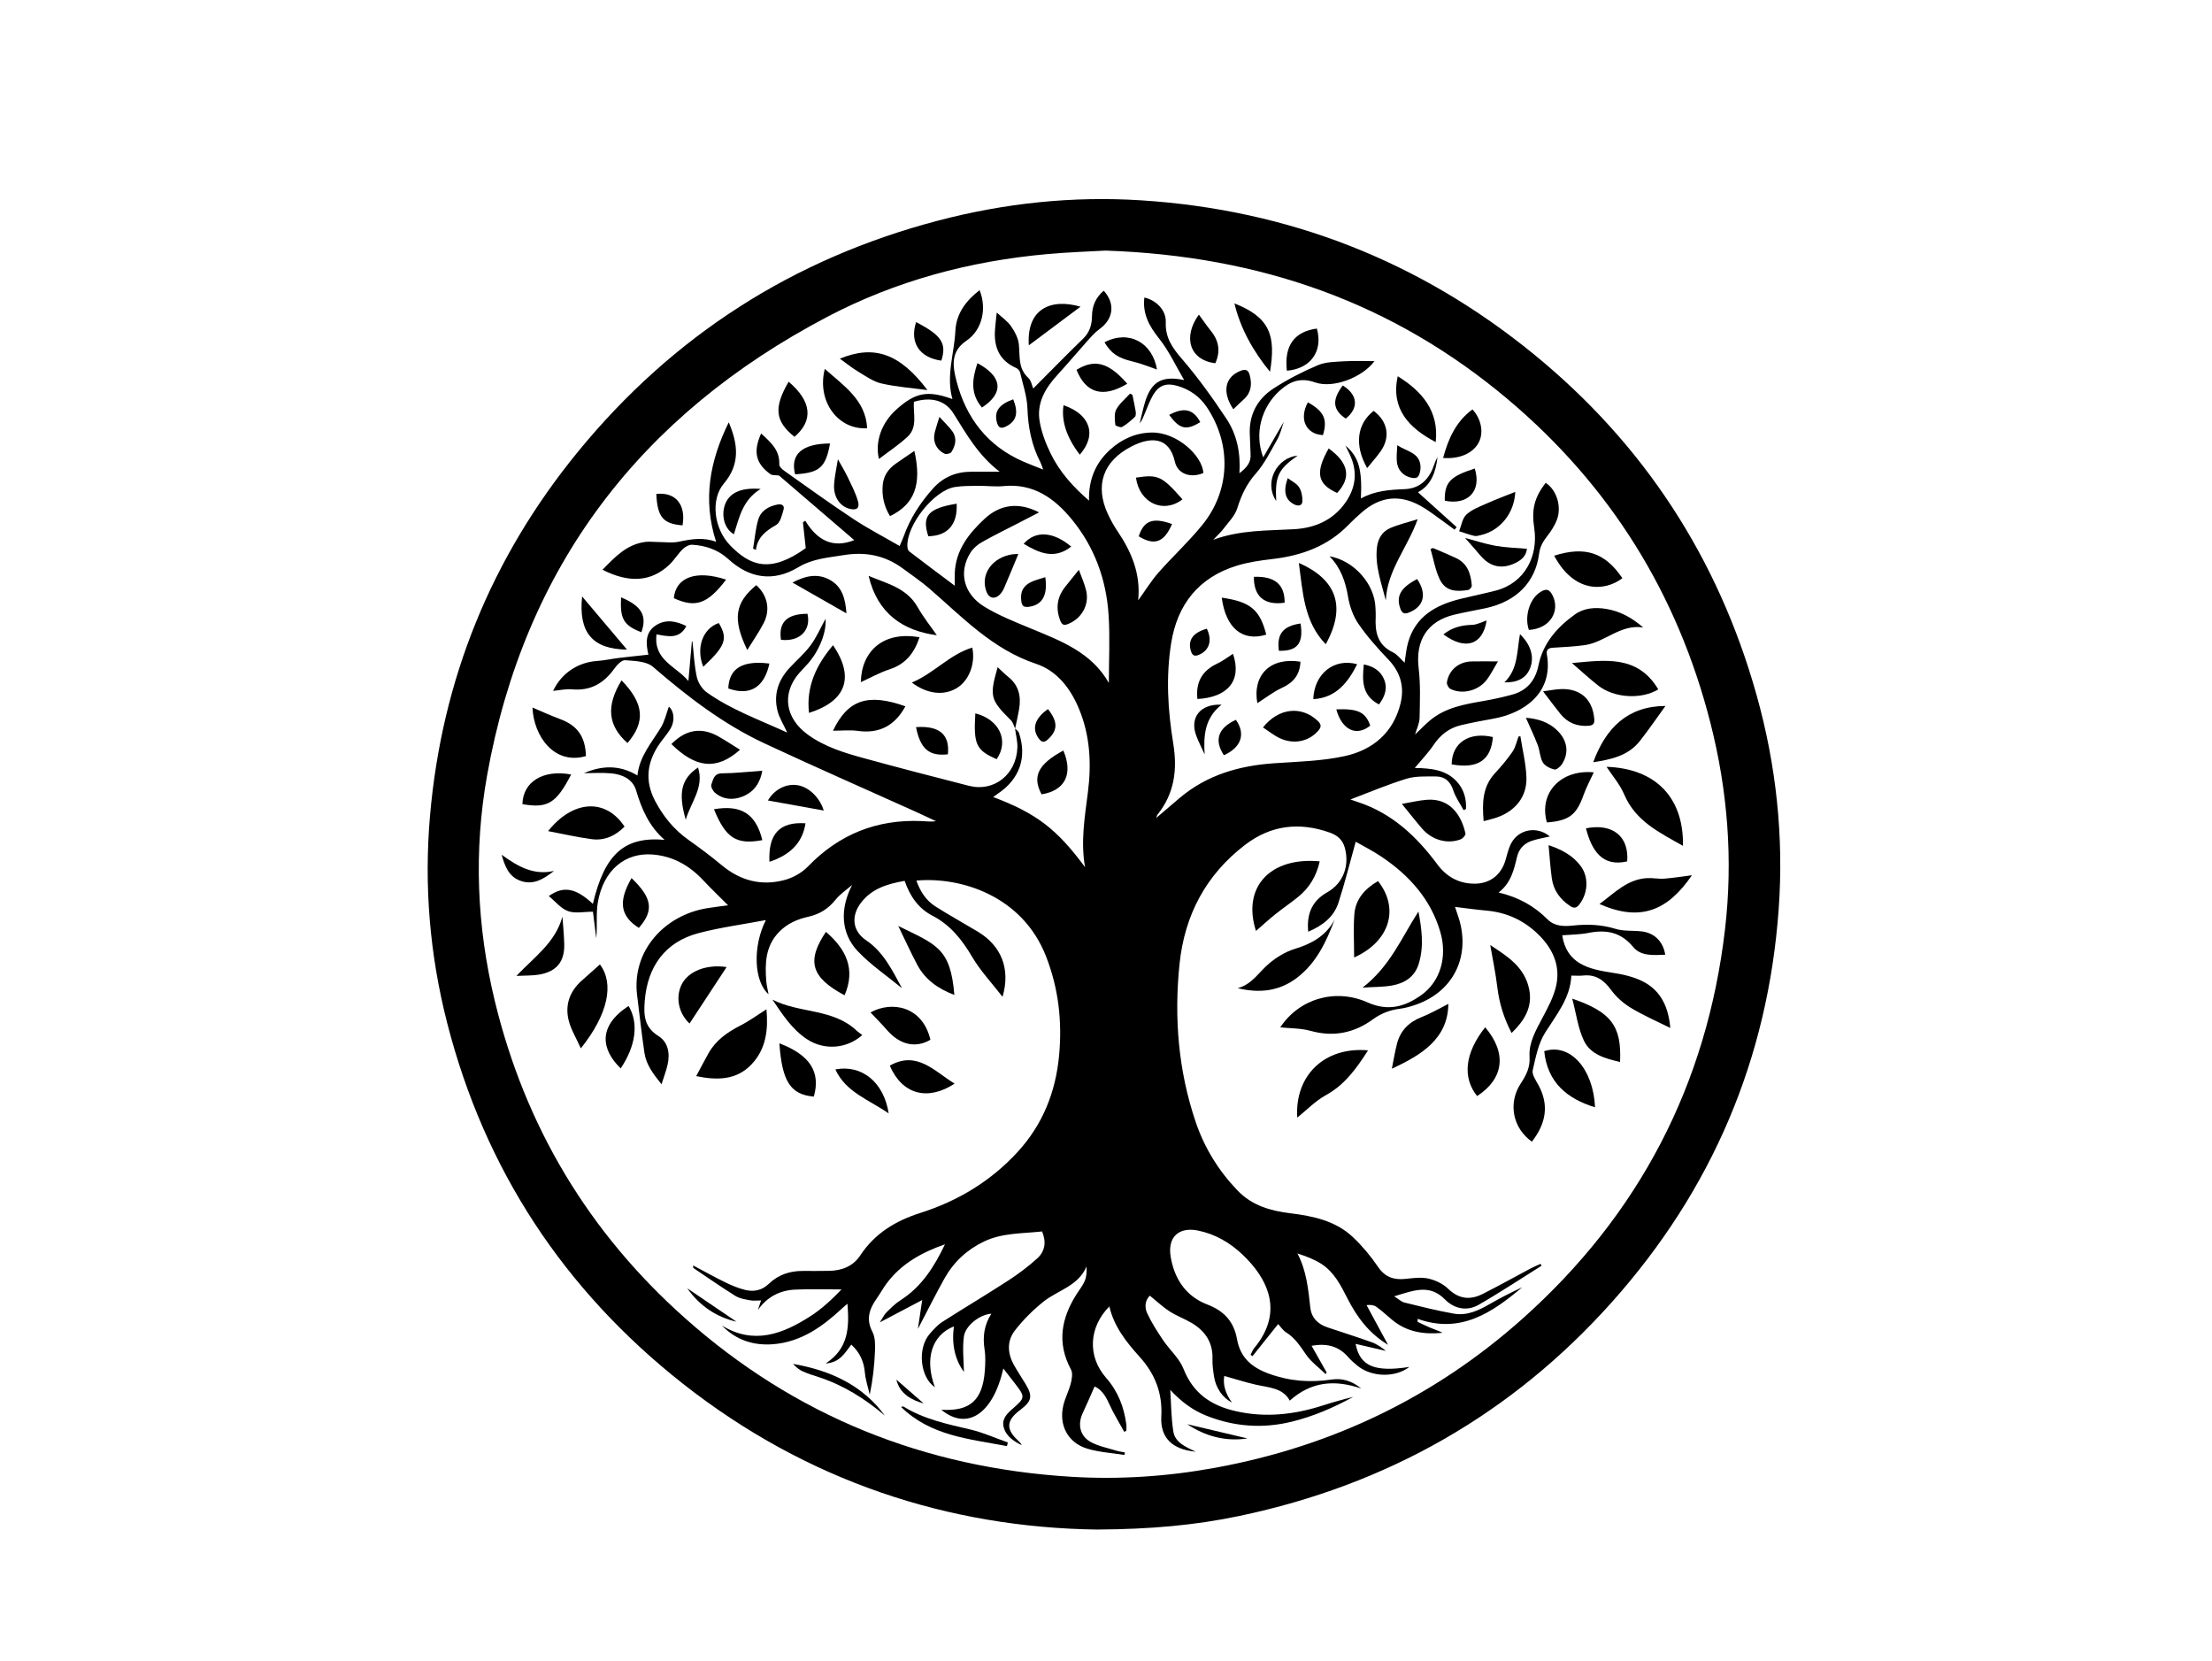 <?xml version="1.0" encoding="UTF-8"?><svg id="a" xmlns="http://www.w3.org/2000/svg" viewBox="0 0 800 600.7"><path d="M396.91,553.11c-53.88-.71-105.2-17.52-149.93-52.74-42.99-33.86-71.68-77.38-85.28-130.55-6.27-24.53-8.37-49.49-6.19-74.71,4.27-49.41,22.14-93.43,53.55-131.8,34.31-41.92,77.77-69.77,130.2-83.53,24.08-6.32,48.62-8.93,73.42-7.34,53.24,3.4,100.77,21.94,142.1,55.7,39.8,32.51,66.64,73.73,80.52,123.23,7.1,25.33,9.87,51.22,7.98,77.46-3.9,54.09-24.16,101.46-60.17,141.86-36.27,40.69-81.5,66.28-134.82,77.49-15.97,3.36-32.17,4.81-51.38,4.92Zm3.03-462.5c-5.24,.31-13.28,.56-21.27,1.28-27.94,2.51-54.7,9.66-79.52,22.7-67.52,35.48-109.5,90.21-122.99,165.83-4.87,27.31-3.73,54.56,2.78,81.5,10.97,45.36,33.9,83.67,68.77,114.71,39.83,35.45,86.64,54.16,139.68,57.39,17.57,1.07,35.07-.12,52.45-3.32,41.98-7.72,79.13-25.58,110.88-53.92,42.09-37.56,66.63-84.61,73.16-140.78,2.91-25.09,.98-49.95-5.24-74.41-11.91-46.91-36.38-86.13-73.4-117.27-41.12-34.59-88.95-51.77-145.29-53.7Z"/><path d="M367.13,263.48c.47,.5,1.18,.91,1.38,1.5,3,8.87,.25,16.77-7.6,22-.55,.37-1.07,.78-1.7,1.24,15.54,5.86,23.05,11.58,33.21,25.36-1.63-9.26-.1-18.14,1.03-27.05,1.33-10.39,.82-20.6-3.3-30.4-3.09-7.34-7.94-13.59-15.46-16.09-15.72-5.24-26.61-16.85-38.56-27.2-2.99-2.59-6.3-4.81-9.48-7.18-6.48-4.81-13.56-6.24-21.62-4.91-5.63,.93-11.11,1.25-16.31,4.37-8.93,5.37-17.59,4.13-25.35-2.97-3.65-3.34-8.15-4.88-13-5.16-1.13-.07-2.58,.74-3.45,1.59-1.76,1.72-3.06,3.94-4.84,5.63-6.53,6.17-14.5,6.75-24.17,1.82,4.48-4.61,8.8-9.25,15.6-10.08,1.36-.16,2.76,.04,4.14,.04,2.67,0,5.43,.43,7.98-.12,4.42-.95,8.73-1.66,13.36,.05-4.94-15.25-2.26-29.33,4.57-43.2,3.37,7.86,4.19,15.12-1.76,22.13-4.88,5.74-3.67,16.29,2.33,22.43,7.24,7.4,14.45,10.12,27.28,.94-.36-3.29-.69-6.3-1.02-9.32l.83-.61c4.23,6.94,9.84,10.18,17.73,7.02-9.16-7.86-18.42-15.81-27.19-23.34-1.37-.2-2.49-.04-3.14-.51-5.35-3.89-6.29-8.12-3.35-14.71,3.36,3.09,6.81,5.98,6.57,11.22-.04,.77,1.12,1.8,1.95,2.39,8.26,5.84,16.46,11.77,24.89,17.34,5.27,3.48,10.92,6.4,16.69,9.75,.6-1.42,1.08-2.44,1.46-3.49,2.33-6.55,6.04-12.24,10.66-17.37,3.66-4.07,8.29-6,13.74-6,3.14,0,6.28,0,10.33,0-7.81-5.98-12.07-13.66-16.73-21.1-3-4.8-8.17-6.07-14.32-4.18-.29,4.27,1.46,9.16-2.3,12.64-3.18,2.94-6.84,5.35-10.33,8.02-1.49-6.21,.93-13.04,6.23-17.82,6.91-6.23,11.34-7.11,20.35-3.84-2.37-8.43,.66-16.44,1.06-24.6,.32-6.47,3.93-11.02,8.76-14.79,2.68,6.63,1,14.42-4.83,18.34-5.84,3.93-4.82,9.47-3.56,14.39,3.44,13.43,11.25,23.67,24.32,29.31,2.14,.93,4.33,1.75,7.06,2.84-.47-1.26-.66-1.98-.99-2.62-3.14-6.11-4.46-12.56-4.69-19.45-.15-4.36-1.64-8.69-2.65-13.01-.15-.64-.82-1.39-1.44-1.66-6.05-2.66-8.09-7.51-7.65-13.75,.14-2.05,.41-4.09,.64-6.29,1.84,1.71,3.87,3.08,5.17,4.95,1.35,1.94,2.6,4.3,2.83,6.59,.43,4.27-.34,8.66,3.4,12.07,1.06,.97,1.33,2.8,1.79,3.86,5.94-5.95,11.89-12.06,18.02-18,2.42-2.35,3.21-5.07,3.24-8.28,.03-3.63,1.42-6.7,4.24-9.09,4.24,4.67,3.52,10.23-1.5,13.85-1.71,1.24-3.14,2.9-4.57,4.49-3.57,3.98-6.99,8.1-10.61,12.04-4.41,4.79-7.63,10.16-6.5,16.84,.68,4.03,2.21,8.03,4.01,11.72,3.21,6.55,8.02,11.95,13.85,16.97-.2-7.5,2.3-13.61,7.66-18.45,4.27-3.86,9.27-6.09,15.07-6.17,8.95-.13,18.17,8.2,18.64,14.63-4.5,1.93-9.28,.47-10.32-4.09-2.12-9.35-9.05-8.91-15.67-5.52-10.36,5.31-13.4,14.17-8.47,24.65,.97,2.06,2.09,4.07,3.36,5.95,5.05,7.47,8.48,15.41,7.51,25.07,2.62-3.63,4.72-7.07,7.35-10.06,5.18-5.88,11-11.22,15.91-17.3,10.09-12.48,10.51-29.02,1.65-42.38-2.64-3.98-6.26-6.55-10.82-7.85-3.88-1.11-6.55-.24-8.64,3.24-1.26,2.1-2.08,4.48-3.05,6.75-.52,1.22-.95,2.49-1.86,3.6,.64-2.56,1.17-5.16,1.93-7.68,2.27-7.45,6.17-9.66,14.16-7.98-3.03-5.14-5.49-10.55-9.09-15.05-3.62-4.51-6-9-5.31-14.8,4.29,.96,7.91,4.54,7.75,8.94-.21,5.55,2.34,9.2,5.8,13.21,5.87,6.8,11.15,14.18,16.13,21.68,3.79,5.71,5.18,12.37,4.7,19.7,2.52-1.92,4.26-3.8,4.04-6.92-.15-2.18-.12-4.37-.26-6.55-.49-7.43,2.55-13.29,8.61-17.21,5.05-3.26,10.47-6.05,16.01-8.39,2.89-1.22,6.37-1.21,9.6-1.41,3.55-.22,7.13-.05,10.85-.05-4.4,5.91-14.95,9.99-21.49,7.69-5.29-1.86-9.02-.43-12.88,3.07-6.44,5.85-9.2,15.32-5.87,24.04,2.73-4.71,5.1-8.8,7.45-12.86-.72,2.01-1.22,4.33-2.33,6.31-2.41,4.3-4.66,8.85-7.88,12.5-3.32,3.76-5.18,7.84-6.64,12.5-.84,2.69-3.14,4.95-4.91,7.3-.99,1.32-2.24,2.43-3.76,4.05,9.76-3.59,19.51-3.27,29.18-3.82,7.63-.43,14.29-3.29,18.79-9.88,3.7-5.42,4.23-11.18,1.39-17.17-.45-.96-.92-1.91-1.54-3.2,4.8,4.1,6.08,8.6,5.58,19.14,5.03-2.8,10.38-3.16,15.85-3.38,5.27-.21,8.73-3.35,10.45-8.35,.38-1.11,.82-2.21,1.4-3.22-.6,5.37-2.29,10.16-7.07,12.69,4.7,4.23,9.34,8.42,13.99,12.61l-.74,.93c-1.04-.76-2.06-1.55-3.12-2.29-3.08-2.16-6.02-4.58-9.3-6.38-7.6-4.19-14.59-3.29-21.13,2.4-1.65,1.43-3.27,2.91-4.78,4.48-7.57,7.81-17.06,11.19-27.61,12.41-4.31,.5-8.69,1.13-12.82,2.4-13.81,4.25-21.52,14.03-23.75,28.05-1.92,12.06-1.22,24.19,.75,36.17,1.56,9.5,.47,18.15-5.71,25.82-.16,.2-.19,.49-.44,1.18,3.09-2.63,5.82-4.98,8.57-7.3,9.83-8.27,21.42-11.6,34-12.47,8.59-.6,17.33-.77,25.68-2.61,10.03-2.21,17.49-8.41,20.1-18.96,1.47-5.97,.06-11.26-4.32-15.87-3.88-4.08-7.68-8.32-10.87-12.94-1.94-2.82-3.21-6.4-3.78-9.81-.92-5.55-2.66-10.52-6.7-14.67,8.88,1.59,16.33,10.01,16.62,18.63,.04,1.09,.13,2.19,.08,3.28-.28,5.39,.58,10.11,6.16,12.79,1.69,.81,2.93,2.55,4.3,3.8,.35-2.19,.54-4.65,1.16-6.99,2.67-9.91,10.29-14,19.43-16.19,4.13-.99,8.3-1.86,12.42-2.92,10.52-2.73,15.38-12.59,13.87-22.52-1.02-6.74-.06-10.91,4.12-16.44,3.89,2.46,5.9,8.51,4.09,13.33-.82,2.18-2.17,4.23-3.61,6.07-1.49,1.91-2.52,3.76-2.85,6.29-1.37,10.4-8.33,17.3-19.43,19.67-3.77,.8-7.59,1.44-11.33,2.35-9.7,2.35-13.99,9.35-12.8,19.29,.71,5.94,.46,12.02,.34,18.04-.04,1.98-1.05,3.94-1.63,5.97,1.76-1.67,3.38-3.34,5.13-4.86,5.76-4.98,12.94-6.09,20.08-7.34,3.31-.58,6.6-1.32,9.84-2.19,5.42-1.46,8.46-5.13,9.58-10.6,1.65-8.04,6.71-13.75,13.11-18.37,3.39-2.45,7.45-2.7,11.44-2.04,4.99,.82,9.31,3.21,13.32,6.71-8.18-1.31-13.79,5.35-21.16,6.38-3.82,.54-7.7,.69-11.55,.94-1.62,.1-2.41,.77-2.12,2.43,2.41,13.92-8.21,21.26-19.49,23.25-3.9,.69-7.79,1.43-11.64,2.34-4.23,1-7.39,3.49-9.85,7.14-1.96,2.9-4.44,5.46-6.81,8.31,5.88,.13,11.86,.54,15.92,5.77,2.05,2.65,2.79,5.77,2.61,9.07l-.86,.42c-1.27-2.36-2.9-4.6-3.71-7.1-1.08-3.32-3.09-5.11-6.42-5.09-3.53,.02-7.25-.18-10.55,.84-6.96,2.14-13.69,5.01-20.26,7.49,.63,.22,1.78,.62,2.94,1.01,12.21,4.06,21.03,12.4,28.51,22.46,3.34,4.5,7.79,6.97,13.44,6.98,5.56,.01,9.61-3.14,11.19-8.47,.61-2.08,1.08-4.27,2.09-6.16,2.81-5.23,9.5-6.23,13.96-2.44-2.15,.51-4.48,.86-6.67,1.62-2.67,.93-4.51,2.91-5.18,5.71-1.14,4.73-2.18,9.48-6.67,12.93,7.25,1.72,12.91,4.92,17.72,9.74,2.43,2.44,5.78,2.57,8.96,2.23,5.29-.57,10.4-.43,15.58,1.17,2.96,.92,6.29,.56,9.44,.92,4.6,.52,7.78,3.62,8.56,8.44-4.19,.14-8.77,.63-11.59-2.79-4.48-5.42-9.76-6.36-16.16-5.1-3.17,.62-6.46,.61-9.52,.86,1.62,10.38,9.57,12.25,18.17,13.55,3.67,.55,7.47,1.4,10.77,3.02,7.01,3.43,9.55,9.83,10.15,16.94-4.77-2.38-9.67-4.5-14.2-7.23-2.73-1.64-5.32-3.92-7.19-6.48-2.64-3.62-5.59-5.75-10.18-5.24-1.26,.14-2.55,.02-4.21,.02-.37,8.09-5.33,14.06-9.46,20.6-2.49,3.94-3.45,8.97-4.51,13.64-.34,1.49,1.05,3.51,1.95,5.13,4.17,7.46,2.77,14.24-2.25,20.68-6.91-4.88-8.72-13.85-4.05-21.01,1.97-3.02,3.46-5.76,3.2-9.73-.32-5.01,2.27-9.49,4.61-13.92,2.02-3.82,4.18-7.77,5.06-11.92,1.54-7.26-1.42-13.46-6.64-18.5-5.16-4.98-11.36-7.83-18.57-8.47-3.8-.34-7.58-.89-11.42-1.34,.62,1.99,1.57,4.33,2.09,6.77,2.72,12.87-3.59,24.07-16.02,28.51-1.95,.69-3.98,1.29-6.01,1.55-3.62,.45-6.77,1.66-9.77,3.84-6.79,4.94-14.23,6.45-22.53,4.15-3.55-.98-7.39-.89-10.95-1.26,6.72-10.21,19.73-14.32,31.64-9,7.37,3.29,13.5,1.53,19.41-2.71,6.8-4.87,9.44-13.76,6.85-22.71-3.45-11.93-11.27-20.55-21.33-27.32-3.09-2.08-6.45-3.76-9.29-5.39-2.11,7.56-3.92,14.93-6.26,22.11-1.69,5.17-5.8,8.25-10.92,10.43-.61-6.43,1.35-11.13,6.88-14.25,5.82-3.28,8.14-9.64,6.35-16.14-.8-2.92-2.79-4.52-5.41-5.45-10.97-3.89-21.27-2.75-30.64,4.42-14.19,10.86-21.88,25.44-23.71,43.03-2.02,19.45-.46,38.64,5.86,57.26,3.16,9.31,8.21,17.5,15.07,24.66,5.33,5.57,11.98,7.39,19.2,8.29,8.26,1.02,16.37,2.73,22.63,8.68,3.35,3.18,6.4,6.82,8.99,10.65,2.54,3.75,5.7,4.83,9.9,4.4,2.75-.28,5.65-.71,8.28-.13,2.57,.57,5.33,1.87,7.2,3.68,3.89,3.77,7.97,4.17,12.48,1.9,5.83-2.94,11.54-6.14,17.31-9.2,1.18-.63,2.43-1.13,3.65-1.69,.12,.22,.24,.45,.36,.67-7.59,4.75-15.05,9.71-22.81,14.16-4.22,2.42-8.83,1.38-12.1-1.94-5.72-5.81-11.55-3.16-18.39-1.16,1.63,1.02,2.57,1.98,3.67,2.25,5.94,1.46,11.89,2.96,17.91,4.02,4.71,.83,8.92-1.12,12.95-3.46,3.81-2.21,7.75-4.21,11.76-6.07-10.89,9.16-22.26,16.97-37.81,11.41l-.02,1.08c1.49,.7,2.95,1.45,4.46,2.08,1.52,.63,3.1,1.14,4.59,1.89-6.74,.68-13.04-.26-18.42-4.82-1.81-1.54-3.58-3.15-5.5-4.55-.87-.63-2.05-.83-3.59-.64,2.59,4.79,5.18,9.57,7.78,14.36-6.84-4.12-11.28-10.04-14.71-16.82-2.38-4.7-4.8-9.48-9.39-12.44-2.59-1.67-5.55-2.77-8.68-3.78,3.33,6.27,3.9,12.93,4.66,19.55,.43,3.8,2.77,6.01,6.24,7.18,5.34,1.8,10.72,3.48,16.02,5.39,1.86,.67,3.53,1.87,5.1,3.12l-10.98-2.55c1.56,8.11,6.94,10.29,19.46,8.34-5.08,3.91-13.56,3.76-18.73-.38-1.24-.99-2.43-2.07-3.48-3.25-3.32-3.79-7.45-5.02-13.17-4.02,1.91,3.39,3.69,6.54,5.47,9.69l-.4,.53c-2.39-2.32-5.21-4.34-7.06-7.02-2.1-3.04-3.99-6.05-7.22-8.05-1.2-.75-2.03-2.1-2.88-3.01-3.12,3.91-6.19,7.76-9.26,11.6l-.72-.45c.44-.83,.74-1.76,1.33-2.46,11.07-13.31,4.61-25.43-4.27-33.84-4.53-4.29-9.83-7.37-16.03-8.65-6.99-1.44-11.09,2.38-9.93,9.41,1.34,8.08,5.51,14.36,13.27,17.33,6.09,2.33,9.59,6.16,10.74,12.56,1.17,6.51,5.12,10.13,11.57,12.47,7.55,2.74,14.88,3.24,22.62,2.1,3.74-.55,7.25,.39,10.72,3.24-9.7-3.3-18.15-2.49-25.84,4.39-2.47-4.64-7.56-4.71-12.26-5.77-3.78-.86-7.49-2.06-11.43-3.16-.52,3.06,.38,6.38,2.77,9.6-3.42-1.72-5.85-5.28-6.49-9.49-.31-2.05-.6-4.15-.54-6.22,.2-6.04-2.68-10.22-7.67-13.13-2.56-1.49-5.41-2.53-7.89-4.14-2.46-1.59-4.61-3.65-7.09-5.65-1.78,1.69-1.94,4.21-.99,6.29,1.58,3.44,3.68,6.68,5.8,9.84,2.36,3.51,5.85,6.5,7.35,10.31,3.5,8.92,10.03,13.31,18.92,15.33,10.79,2.45,21.26,1.23,31.63-2.11,3.57-1.15,7.17-2.16,10.83-3.05-7.1,3.89-14.48,7.09-22.38,9-10.44,2.53-20.66,1.76-30.62-2.17-4.98-1.96-9.18-5.08-13.16-9.36,.33,5.03,.32,10.12,1.12,15.07,.62,3.85,4.23,5.48,8.11,7.27-8.57-.78-12.89-5.1-12.47-12.71,.47-8.48-2.27-15.45-7.9-21.67-4.77-5.27-9.2-10.87-10.89-18.14-7.39,7.44-8.04,17.97-1.18,25.8,4.33,4.94,6.48,10.55,7.32,16.86,.1,.76,.01,1.54,.01,2.32l-.77,.36c-1.89-3.48-4-6.86-5.61-10.47-1.24-2.76-2.81-4.93-5.1-5.94-1.46,3.27-2.79,6.45-4.27,9.56-1.95,4.1-1.09,8.37,2.93,10.56,2.79,1.52,6.09,2.13,9.17,3.09,1.01,.31,2.08,.44,3.13,.65l-.15,.91c-4.5-.72-9.15-.97-13.48-2.28-7.06-2.15-10.37-8.56-8.62-15.74,.65-2.67,1.99-5.17,2.67-7.84,.41-1.6,.78-3.72,.08-5.02-5.24-9.71-3.47-18.72,2.17-27.5,.96-1.5,2.13-2.93,2.8-4.55,.64-1.54,.76-3.29,.65-5.22-3.02,7.12-10.38,8.56-15.56,12.7-3.82,3.06-7.38,6.61-10.37,10.47-2.88,3.72-2.68,8.2-.37,12.36,1.3,2.34,2.79,4.57,4.18,6.85,2.69,4.41,2.38,6.2-1.64,9.33-.23,.18-.48,.35-.71,.54-4.5,3.54-4.63,6.63-.46,10.53,.58,.54,1.15,1.08,1.52,1.84-2.96-1.44-5.75-3.24-6.59-6.65-.7-2.85,1.27-4.8,3.28-6.54,4.57-3.98,4.59-4.26,.85-9.1-1.37-1.77-2.75-3.54-4.22-5.44-3.72,16.46-13.1,22.61-22.44,14.92,10.4,.62,14.95-3.42,15.75-14.16,.19-2.55,.29-5.19-.1-7.7-.73-4.62-.13-8.87,2.46-12.86-3.98,.17-9.42,4.19-9.95,8.3-.56,4.38-.02,8.9,.03,12.72-3.26-4.4-4.53-10.13-3.61-16.45-8.04,3.16-10.7,11.79-6.89,21.98-5.25-3.41-6.6-14.09-1.69-19.5,1.33-1.46,2.68-3.02,4.32-4.07,7.91-5.06,15.99-9.86,23.86-14.97,3.71-2.41,7.3-5.1,10.57-8.07,2.78-2.54,3.29-5.96,1.7-9.7-7.11,.79-14.33,.46-20.97,3.62-6.19,2.95-11.02,7.45-14.34,13.4-3.26,5.83-6.24,11.82-9.6,18.23,.56-3.76,1.06-7.12,1.55-10.45-4.72,2.49-9.63,5.08-15.33,8.08,1.04-1.6,1.55-2.75,2.38-3.58,1.61-1.6,3.26-3.26,5.16-4.47,7.57-4.83,12.12-12,16.03-20.18-8.53,2.98-15.93,7.1-21.23,14.33-1.23,1.68-2.23,3.52-3.43,5.22-2.64,3.76-4.01,7.47-1.58,12.08,1.03,1.96,1.02,4.65,.93,6.99-.21,5.2-.78,10.38-1.9,15.77-.61-2.68-1.51-5.33-1.76-8.04-.36-3.96-1.8-7.23-4.91-10.09-2.27,2.91-4.03,6.49-9.27,6.83,8.38-5.45,8.54-13.17,7.89-21.59-.72,.61-1.27,1.04-1.77,1.51-7.15,6.67-14.89,12.28-25.05,13.11-7.15,.58-13.47-1.47-18.59-6.75,11.55,7.07,22,3.06,32.01-3.37,4.11-2.64,7.73-6.03,11.24-9.68-5.61,0-11.22-.21-16.82,.06-5.53,.27-10.11,2.66-13.42,7.38l1.15-3.47c-1.45,0-2.74,.19-3.94-.04-1.81-.35-3.8-.63-5.31-1.57-5.12-3.18-10.07-6.65-15.07-10.01-.2-.13-.33-.36-.22-1.01,3.9,2.06,7.74,4.21,11.7,6.14,2.29,1.11,4.7,2.11,7.17,2.71,3.13,.75,6.06,.11,8.52-2.26,3.38-3.26,7.54-4.63,12.2-4.62,3.18,0,6.36,.03,9.53-.03,4.62-.09,8.67-1.62,11.28-5.57,5.3-8.01,12.77-12.53,21.84-15.41,13.52-4.3,25.44-11.49,35.13-22.07,9.05-9.88,13.73-21.64,14.96-34.88,1.15-12.34-.22-24.34-4.78-35.93-8.51-21.66-30.6-28.72-46.84-27.27,1.39,3.92,3.48,7.19,6.89,9.35,5.02,3.18,10.23,6.06,15.33,9.12,8.54,5.13,11.89,13.52,8.94,23.56-3.87-4.99-7.97-9.34-10.94-14.37-3.68-6.23-7.87-11.58-14.41-14.96-5.08-2.62-8.15-7.09-10.05-12.6-6.14,1.08-11.75,2.72-15.69,7.78-3.76,4.82-3.28,10.3,1.75,13.7,6.3,4.25,9.43,10.82,12.98,17.34-5.37-4.42-11.23-8.36-15.98-13.36-6.27-6.6-6.45-15.53-2.05-23.99-2.02,1.76-4.35,3.29-6,5.35-2.62,3.27-5.77,5.25-9.84,6.15-4.01,.89-7.69,2.5-10.64,5.56-4.92,5.11-5.09,11.37-4.57,17.82,.13,1.56,.54,3.1,.82,4.64-5.28-4.56-5.84-17.24-.97-26.81-8.29,1.57-16.44,2.64-24.32,4.71-12.08,3.17-18.47,12.05-19.48,24.41-.44,5.42-.19,9.59,5,12.86,3.5,2.2,4.19,6.37,3.22,10.45-.52,2.2-1.33,4.33-2.16,6.95-2.92-3.66-5.53-7.01-6.17-11.3-1.03-6.94-1.79-13.92-2.66-20.88-2-16.03,9.87-28.91,25.17-31.47,2.73-.46,5.48-.76,7.73-1.07-2.95-2.96-6.1-5.98-9.09-9.15-4.95-5.25-10.79-8.6-18.11-9.21-10.02-.84-17.86,5.62-19.89,17.21-.74,4.22-.12,8.67-.59,13.07-.42-3.38-.83-6.75-1.19-9.61-3.19,0-6.39,.73-8.99-.2-2.61-.93-4.62-3.52-6.98-5.45,5.36-3.79,9.75-2.93,15.94,2.82,4.25-17.96,11.33-24.43,25.93-23.15-5.66-4.97-8.3-11.16-10.29-17.87-1.21-4.09-5-5.82-9.06-6.18-3.32-.3-6.7-.06-9.8-.06,6.2-2.68,12.63-3.2,19.33,.83,.75-6.96,5.14-11.84,8.46-17.3,1.43-2.34,2.02-5.19,2.91-7.59,1.85,1.51,2.37,5,.5,8.12-1.02,1.69-2.34,3.19-3.5,4.8-4.82,6.67-5.93,13.67-1.97,21.18,2.96,5.62,6.84,10.39,12.08,14.09,4.13,2.92,8.18,5.96,12.07,9.19,6.75,5.61,14.39,7.57,22.78,5.28,3-.82,6.15-2.59,8.3-4.81,11.31-11.72,24.98-17.17,41.17-16.47,1.67,.07,3.33,.32,5.18,.05-2.64-1.23-5.27-2.5-7.92-3.69-18.04-8.14-36.18-16.07-54.1-24.45-14.94-6.98-27.89-16.94-40.34-27.69-2.35-2.03-6.64-2.13-10.09-2.39-1.24-.09-2.95,1.75-3.91,3.09-3.78,5.26-8.55,8.05-15.22,7.45-2.31-.21-4.69,.35-6.89,.55,2.98-6.33,8.9-10.34,15.93-10.82,2.66-.18,5.29-.78,7.94-1.1,3.49-.43,6.99-.77,10.59-1.17-.93-4.04-1.31-8.29,3.11-10.86,3.44-1.99,7.01-1.27,10.62,.51-2.51,4.8-6.56,3.78-10.79,3-1.18,9.38,7.08,11.5,11.53,16.88,.45-5.17,.86-9.78,1.26-14.38l.21,.14c.48,4.28,.65,8.63,1.58,12.81,.45,2.05,1.92,4.34,3.62,5.55,8.83,6.28,19,9.9,29.08,14.52-1.34-2.93-2.88-5.31-3.53-7.91-1.46-5.81,.24-10.98,4.26-15.37,2.54-2.78,5.49-5.25,7.7-8.26,2.2-2.99,3.7-6.49,5.42-9.6,.38,4.67-2.09,11.22-6.19,15.99-1.1,1.28-2.33,2.45-3.42,3.73-6.26,7.3-5.04,16.15,3.16,22.13,6.11,4.46,13.26,6.62,20.42,8.58,12.6,3.45,25.24,6.73,37.89,9.96,9.03,2.31,17.13-4.05,17.52-13.78,.09-2.32-.56-4.66-.86-7v.02Zm8.69-78.21c-2.53,1.31-4.8,2.49-7.07,3.66-4.55,2.35-9.16,4.59-13.62,7.11-1.57,.89-3.13,2.21-4.09,3.72-4.47,7.01-2.63,15.03,5.08,19.7,5.21,3.15,10.98,5.44,16.64,7.78,10.92,4.51,22.02,8.66,28.27,19.72,0-8.31,.44-16.52-.1-24.66-.84-12.74-5.07-24.44-13.24-34.41-6.35-7.76-13.97-13.18-24.78-12.11-3.04,.3-6.15-.14-9.23-.1-2.78,.03-5.59,0-8.32,.43-7.57,1.21-17.48,13.68-17.2,21.46,.02,.63,.23,1.48,.67,1.82,5.39,4.13,10.84,8.19,16.48,12.42,0-1.72-.05-3.17,0-4.61,.34-8.27,5.02-14.21,10.71-19.53,5.7-5.34,12.48-6.17,19.78-2.38Z"/><path d="M581.02,277.29c17.59,.59,27.96,10.93,27.65,28.59-8.43-4.81-17.13-8.87-21.25-18.59-1.56-3.68-4.34-6.85-6.39-10Z"/><path d="M251.78,389.15c1.65-3.07,3.01-5.69,4.46-8.27,2.62-4.67,6.74-7.58,11.43-9.98,3.33-1.7,6.39-3.95,9.53-5.92,.63,6.86,.09,14.2-5.48,19.99-5.44,5.66-12.4,5.73-19.93,4.17Z"/><path d="M454.24,336.65c-5.08-15.78,5.04-26.84,23.05-25.18-1.14,5.24-3.7,9.54-7.81,12.87-2.69,2.18-5.58,4.13-8.29,6.3-2.31,1.85-4.49,3.86-6.95,6Z"/><path d="M549.87,266.24c.76,4.93,2,9.85,2.18,14.81,.25,6.95-3.9,12.16-10.59,14.52-1.47,.52-3.01,.85-4.88,1.37-.53-6.41-.53-12.35,4.11-17.36,2.28-2.46,4.47-5.05,6.36-7.81,1.07-1.57,1.46-3.61,2.15-5.44l.67-.09Z"/><path d="M210.07,379.11c-1.66-3.72-3.59-6.82-4.42-10.19-1.35-5.5,.37-10.39,4.66-14.24,2.21-1.98,4.44-3.95,6.66-5.93,5.27,7,2.91,18.07-6.9,30.35Z"/><path d="M494.77,379.82c-4.18,6.53-8.4,12.44-15.24,16.2-3.87,2.13-7.06,5.48-10.36,8.13-.97-15.04,9.66-25.74,25.61-24.33Z"/><path d="M611.91,316.5c-8.86,12.96-18.79,16.88-33.44,10.4,5.44-3.98,10.06-8.99,17.24-9.36,2.06-.11,4.16,.35,6.22,.19,3.41-.27,6.8-.82,9.98-1.23Z"/><path d="M311.86,374.28c-5.65,5.05-13.83,5.6-20.05,1.48-5.43-3.59-8.84-8.98-12.45-14.28,9.71,5.02,21.9,3.13,30.45,11.22,.57,.54,1.25,.97,2.05,1.58Z"/><path d="M482.67,332.61c-3.03,8.01-6.6,15.61-13.56,20.94-6.42,4.92-13.66,5.69-21.49,3.78,5.2-1.33,7.71-5.88,11.42-8.97,2.67-2.23,5.87-4.19,9.16-5.2,6.15-1.89,11.31-4.69,14.46-10.55Z"/><path d="M568.5,239.77c11.71-1.02,23.72-3.14,31.24,9.52-6.1,3.71-15.93,3.17-21.71-1.37-3.24-2.54-6.27-5.35-9.52-8.15Z"/><path d="M546.69,373.55c-2.84-5.44-4.47-10.83-5.17-16.6-.62-5.14-1.7-10.23-2.55-15.2,5.81,3.85,12.51,7.77,14.11,16.16,1.21,6.36-1.79,11.2-6.39,15.63Z"/><path d="M498.38,318.61c7.91,10.03,4.16,21.88-8.64,27.63,0-5.23-.31-10.46,.08-15.65,.41-5.44,3.79-9.19,8.55-11.98Z"/><path d="M469.74,203.56c13.52,5.93,17.32,15.68,9.73,29.4-7.96-8.16-8.29-19.01-9.73-29.4Z"/><path d="M513,329.62c1.11,5.99,2.12,12.46,.08,18.98-1.47,4.7-5.13,6.96-9.62,7.77-3.25,.58-6.61,.5-10.67,.76,10.02-7.71,14.24-18.33,20.21-27.51Z"/><path d="M576.21,275.63c4.56-12.4,12.41-20.27,26.13-20.35-3.09,4.25-6.02,8.55-9.23,12.64-4.31,5.48-10.58,6.72-16.89,7.72Z"/><path d="M225.87,298.92c-3.39,3.41-7.35,5.15-11.92,4.53-5.24-.71-10.42-1.9-15.72-2.91,8.99-11.27,20.81-11.99,27.65-1.62Z"/><path d="M568.61,361.12c13.98,4.8,17.95,9.81,17.3,22.91-5.23-1.24-10.66-2.63-13.06-7.69-2.14-4.5-2.78-9.72-4.23-15.22Z"/><path d="M507.02,290.71c3.02-.52,6-1.27,9.02-1.5,8.63-.66,12.59,5.93,13.97,12.21,.12,.56-.96,1.79-1.72,2.08-4.81,1.86-10.41,.28-13.99-3.88-2.38-2.77-4.62-5.65-7.29-8.92Z"/><path d="M303.75,129.7c12.49-5.16,21.74-1.78,31.67,11.36-5.36-.72-11.07-1.14-16.59-2.38-2.96-.67-5.68-2.62-8.36-4.23-2.35-1.41-4.5-3.16-6.72-4.74Z"/><path d="M576.87,400.41c-10.16-3.1-17.23-9.03-18.38-20.29,9.25-3.05,17.75,6.25,18.38,20.29Z"/><path d="M503.38,386.46c.62-3.06,1.1-6.07,1.85-9,1.22-4.75,4.25-7.82,8.86-9.65,3.51-1.39,6.8-3.33,9.73-4.8-.16,12.55-9.58,18.44-20.45,23.45Z"/><path d="M562.09,200.95c11.15-3.55,18.4-1.16,24.67,8.14-6.37,4.83-17.43,5.46-24.67-8.14Z"/><path d="M327.45,255.41c-3.8,6.96-9.38,9.97-17.23,8.89-2.88-.4-5.85-.06-8.96-.06,5.37-11.26,12.65-13.64,26.19-8.83Z"/><path d="M560.06,305.62c4.62,1.55,8.68,3.64,11.57,7.48,3.07,4.08,2.73,9.93-.51,14.05-1.03,1.31-1.97,1.33-3.24,.49-3.66-2.41-6.05-5.7-6.65-10.05-.53-3.89-.78-7.81-1.17-11.97Z"/><path d="M345.16,359.78c-5.93-2.24-10.61-5.56-13.46-10.97-2.43-4.6-4.58-9.34-6.83-13.96,13.88,6.81,18.89,7.96,20.29,24.93Z"/><path d="M192.56,255.86c3.23,1.35,6.53,2.88,9.93,4.14,6.33,2.34,9.2,6.32,9.43,13.41-11.46,3.33-18.89-7.16-19.35-17.55Z"/><path d="M330.69,163.06c2.76,12.15,.09,19.26-8.81,23.58-2.15-3.5-3.01-7.29-2.62-11.36,.32-3.29,2.04-5.74,4.67-7.59,2.18-1.54,4.4-3.01,6.76-4.63Z"/><path d="M338.82,229.71c-12.14-1.59-21.47-7.77-24.67-21.47,6.53,2.8,13.74,4.27,17.75,11.34,2.12,3.73,4.84,7.12,6.92,10.13Z"/><path d="M292.59,257.79c-1.11-9.59,2.76-17.5,8.69-24.48,7.84,11.54,4.85,20.21-8.69,24.48Z"/><path d="M559.45,297.4c-3.03-10.77,5.13-19.25,16.96-18.11-1.24,2.71-2.71,5.41-3.73,8.28-2.53,7.1-5.2,9.22-13.23,9.84Z"/><path d="M537.13,371.48c7.94,9.33,6.77,18.57-2.91,24.87-5.43-6.78-4.41-15.62,2.91-24.87Z"/><path d="M242.82,269.07c5.2-5.31,10.89-6.22,17.03-2.75,2.66,1.51,5.21,3.2,7.78,4.8-8.7,7.76-16.28,6.35-24.81-2.05Z"/><path d="M329.77,246.82c7.99-3.33,13.65-10.16,21.87-12.65,1.2,5.8-1.16,11.89-5.51,14.59-4.67,2.91-10.82,2.26-16.37-1.95Z"/><path d="M298.71,336.97c7.34,6.3,10.81,13.54,6.74,22.94-12.1-6.44-13.86-12.37-6.74-22.94Z"/><path d="M501.19,217.09c-1.6-6.37-4.02-12.57-3.17-19.33,.39-3.1,1.95-5.55,4.69-6.76,3.09-1.36,6.44-2.12,10.01-3.25-3.71,10.37-11.02,18.46-11.52,29.33Z"/><path d="M332.55,230.45c-1.88,5.72-5.05,9.7-10.81,11.58-3.69,1.21-7.13,3.15-10.41,4.64,.22-11.18,8.09-18.58,21.22-16.22Z"/><path d="M262.79,349.7c-4.53,6.9-9,13.71-13.41,20.42-3.82-3.56-5.18-9.22-2.92-13.97,2.34-4.94,9.06-7.55,16.33-6.45Z"/><path d="M336.5,375.99c-5.38,3.16-11.08,1.81-15.69-3.49-1.93-2.22-4.02-4.31-5.98-6.39,7.68-4.26,18.8-2.3,21.67,9.88Z"/><path d="M548.02,177.87c-.35,7.61-5.31,13.97-12.51,15.65-.76,.18-1.62,.43-2.33,.26-1.85-.44-3.65-1.1-5.47-1.68,.82-2.04,1.14-4.61,2.6-5.99,1.92-1.82,4.67-2.84,7.17-3.96,3.46-1.55,7.02-2.87,10.54-4.29Z"/><path d="M519.24,159.87c-9.57-5.04-16.32-11.92-13.74-23.82,8.8,5.43,15,12.62,13.74,23.82Z"/><path d="M345.25,391.85c-9.79,6.42-18.99,3.9-23.45-6.5,9.85-5.57,16.12,2.05,23.45,6.5Z"/><path d="M298.3,133.39c6.82,6.1,14.8,11.25,15.32,21.46-10.56,.69-18.3-9.81-15.32-21.46Z"/><path d="M456.77,263.05c5.67-7.13,13.92-7.9,19.77-2.4,1.43,1.34,1.39,2.28,.14,3.68-3.39,3.8-8.73,4.98-13.81,2.62-2.11-.98-3.96-2.51-6.11-3.9Z"/><path d="M281.87,377.28c11.07,4.21,15,10.36,12.46,19.27-8.43-.75-11.48-5.42-12.46-19.27Z"/><path d="M270.26,235.05c-5.39-11.15-4.52-17.03,3.26-23.46,4.08,3.7,5.19,8.93,2.62,13.84-1.68,3.21-3.77,6.2-5.88,9.62Z"/><path d="M224.8,246.02c8.14,8.4,8.71,14.97,2.14,22.68-7.12-6.31-7.82-13.43-2.14-22.68Z"/><path d="M224.48,386.35c-6.89-6.7-8.53-15.12,2.85-22.59,3.69,6.13,2.69,14.32-2.85,22.59Z"/><path d="M551.86,259.56c3.97,.3,8.26,1.4,11.62,4.87,3.42,3.53,4.02,7.83,1.45,11.87-.59,.93-2.04,2.14-2.78,1.96-1.54-.38-3.42-1.29-4.17-2.57-1.06-1.79-1.04-4.18-1.81-6.19-1.32-3.42-2.91-6.75-4.31-9.94Z"/><path d="M558.07,250c2.36-.31,4.3-.72,6.26-.81,7.2-.34,11.68,3.68,12.26,10.79,.13,1.6-.32,2.34-2.05,2.47-4.2,.32-7.61-1.08-10.22-4.32-2.04-2.52-3.96-5.14-6.25-8.13Z"/><path d="M521.92,165.6c1.86-6.89,4.63-13.18,10.61-17.55,3.12,3.35,4.1,8.15,2.41,11.68-1.96,4.08-6.96,6.36-13.02,5.87Z"/><path d="M446.45,109.71c13.07,5.16,14.97,11.84,12.87,24.74-5.98-7.28-10.7-15.59-12.87-24.74Z"/><path d="M518.26,198.17c2.78,1.2,5.59,2.34,8.33,3.63,4.21,1.97,5.39,5.8,5.71,10,.04,.5-.77,1.46-1.29,1.54-3.8,.58-8.05,.81-10.27-3.77-1.66-3.42-2.28-7.35-3.37-11.05l.89-.34Z"/><path d="M541.75,239.17c-1.52,2.53-2.6,4.76-4.08,6.69-3.03,3.96-8.86,5.39-13.1,3.26-.68-.34-1.4-1.66-1.28-2.39,.73-4.49,4.3-7.44,8.94-7.55,2.97-.07,5.95-.01,9.52-.01Z"/><path d="M285.22,138.03c8.35,7.09,9.03,14.04,2.11,19.93-7.02-5.62-7.58-10.55-2.11-19.93Z"/><path d="M433.06,252.77c-.67-6.16,1.76-10.27,7.18-12.81,2.03-.95,3.83-2.37,5.69-3.54,3.33,9.76-1.98,15.76-12.87,16.35Z"/><path d="M275.71,303.81c-9.46,1.72-13.21-.71-17.5-11.18,9.85-1.7,15.16,1.63,17.5,11.18Z"/><path d="M457.96,229.49c-8.66,2.66-14.64-2.41-16.1-13.36,10.81,1.47,13.88,4.78,16.1,13.36Z"/><path d="M496.8,148.58c5.14,3.84,6.15,9.56,2.47,14.69-1.48,2.07-3.18,3.97-4.82,6-4.66-8.22-3.74-15.96,2.35-20.69Z"/><path d="M275.69,278.7c-.66,4-2.72,7.56-7.05,9.31-3.5,1.41-7.05,1.18-10.05-1.34-.77-.65-1.6-2.22-1.32-2.96,.66-1.74,.83-4.04,3.85-4.06,4.78-.04,9.56-.59,14.56-.94Z"/><path d="M188.94,290.79c.2-8.15,7.53-12.61,17.62-10.72-5.4,10.44-8.47,12.31-17.62,10.72Z"/><path d="M203.41,331.46c.25,3.66,.6,6.88,.66,10.12,.11,6.21-2.82,9.76-9.05,10.84-2.46,.42-5.01,.31-8.26,.48,6.63-6.96,14.09-12.08,16.65-21.43Z"/><path d="M470.32,239.28c-.19,4.75-2.55,7.55-6.68,9.45-3.17,1.46-5.99,3.69-8.91,5.54-1.82-10.26,4.75-16.72,15.59-14.99Z"/><path d="M262.6,209.6c-6.7,8.81-11.05,10.32-18.9,6.71,.71-7.6,8.1-10.28,18.9-6.71Z"/><path d="M573.58,299.53c9.63-1.91,15.62,2.89,14.92,11.95-8.91,2.11-12.82-3.77-14.92-11.95Z"/><path d="M367.14,263.46c-.5-1.01-.77-2.24-1.52-2.99-7.48-7.43-7.82-8.61-4.81-19.21,1.34,1.23,2.55,2.48,3.9,3.56,3.84,3.08,4.63,7.15,3.85,11.71-.4,2.32-.94,4.62-1.43,6.94,0,0,0,0,0,0Z"/><path d="M389.34,133.73c6.62-4.03,11.63-2.66,18.35,5.03-8.69,5.23-14.96,3.51-18.35-5.03Z"/><path d="M321.4,402.62c-6.98-4.88-15.52-7.63-19.28-15.91,9.55-1.81,17.54,4.59,19.28,15.91Z"/><path d="M476.26,118.81c2.32,8.2-2.3,14.56-10.85,15.24-1.02-8.96,2.6-14.12,10.85-15.24Z"/><path d="M390.78,110.9c-6.52,4.87-12.57,9.4-18.69,13.97-.88-13.08,7.8-17.12,18.69-13.97Z"/><path d="M226.76,234.9c-12.5-.14-17.59-6.18-16.23-19.21,5.45,6.45,10.72,12.7,16.23,19.21Z"/><path d="M525.01,276.41c.1-7.83,6.29-11.88,14.91-9.89-.64,8.17-5.23,11.64-14.91,9.89Z"/><path d="M286.61,210.66c4.02-2.1,8.45-3.54,13.1-1.2,5.19,2.61,6.05,7.61,6.42,12.34-6.41-3.66-12.95-7.39-19.53-11.14Z"/><path d="M384.57,271.4c3.63,8.52,.6,14.49-7.87,15.84-3.46-6.45-1.28-10.9,7.87-15.84Z"/><path d="M410.83,172.72c8.02-1.24,9.41-.58,16.82,7.85-6.86,5.32-15.55,1.36-16.82-7.85Z"/><path d="M418.44,133.62c-2.75-.92-5.77-2.2-8.92-2.93-4.98-1.17-7.7-2.84-10.06-6.91,8.78-4.65,17.36,.11,18.98,9.84Z"/><path d="M433.58,113.76c1.45,1.98,2.87,4.05,4.44,6.01,2.88,3.59,3.4,7.41,1.52,11.58-9.23-1.1-11.9-9.38-5.96-17.59Z"/><path d="M390.52,164.42q-7.16-9.35-5.88-17.88c9.38,3.16,12.35,10.49,5.88,17.88Z"/><path d="M228.4,317.53c7.52,7.18,8.16,11.76,2.64,18.01-6.72-4.27-7.53-9.53-2.64-18.01Z"/><path d="M360.46,274.53c-7.44-3.23-8.41-5.32-7.72-16.56,8.69,2.17,12.29,9.89,7.72,16.56Z"/><path d="M529.83,194.51c3.9,1.04,7.45,2.23,11.09,2.87,3.66,.64,7.42,.73,11.33,1.07-.31,2.91-2.48,4.45-5.06,5.53-3.55,1.48-7.01,1.16-10.01-1.32-1.43-1.18-2.55-2.74-3.8-4.13-1.11-1.25-2.21-2.51-3.53-4.02Z"/><path d="M474.97,252.82c.32-9.23,7.53-14.95,15.87-12.63-3.32,6.61-7.68,12.17-15.87,12.63Z"/><path d="M278.26,239.95c-1.56,7.4-5.99,12.15-14.86,9.01,.23-5.48,2.98-10.52,14.86-9.01Z"/><path d="M277.72,289.46c2.34-3.96,6.46-6.1,10.49-5.56,4.24,.56,8.24,4.45,9.71,9.2-6.55-1.18-13.27-2.39-20.2-3.64Z"/><path d="M552.95,227.8c-1.66-4.7,.14-10.98,3.87-13.53,2.36-1.61,3.59-1.3,4.82,1.31,2.48,5.26-.76,11.71-8.69,12.22Z"/><path d="M364.16,522.94c-13.46-2.62-27.51-3.6-38.3-14.19,.44-.06,.75-.21,.91-.11,7.45,4.6,15.85,6.33,24.22,8.3,4.61,1.09,9.01,3.09,13.51,4.67l-.33,1.32Z"/><path d="M278.28,311.64c-.48-10.13,3.7-14.55,13.04-13.92-1.16,7.5-6.03,11.58-13.04,13.92Z"/><path d="M480.53,162.17c7.27,5.19,8.24,10.59,3.06,16.09-7.17-3.21-8-7.4-3.06-16.09Z"/><path d="M300.19,160.37c-1.56,8.69-3.8,10.62-12.63,11.14-1.85-7.21,2.5-11.1,12.63-11.14Z"/><path d="M522.52,181.06c-.1-6.62,1.9-8.77,10.85-11.64,2.58,8.33-2.65,13.35-10.85,11.64Z"/><path d="M355.13,147.37c-4.36-5.14-3.46-10.51-1.63-16.04,9.06,4.82,9.69,10.8,1.63,16.04Z"/><path d="M331.32,116.48c9.23,4.77,11.12,7.71,9.13,13.93-7.89-1.05-11.55-6.53-9.13-13.93Z"/><path d="M275.1,176.81c-6.56,3.97-7.75,10.38-9.67,16.38-3.16-1.74-4.57-6.17-3.41-10.16,1.35-4.63,5.71-6.86,13.08-6.22Z"/><path d="M303.04,166.08c1.38,2.49,2.56,4.41,3.53,6.43,1.35,2.83,2.81,5.65,3.7,8.63,.8,2.65-.52,3.59-3.26,2.78-3.35-.98-5.59-4.32-5.35-8.65,.17-3.02,.88-6.01,1.38-9.2Z"/><path d="M446.04,148c-4.18-6.34-3.02-11.7,2.66-13.92,1.92-.75,2.82-.17,3.28,1.57,.86,3.27,.58,6.28-2.11,8.72-1.24,1.12-2.43,2.29-3.83,3.63Z"/><path d="M259.95,225.29c3.4,5.68,2.46,8.25-5.61,15.82-2.7-6.75-.27-13.78,5.61-15.82Z"/><path d="M331.29,262.94c8.47-.6,12.27,2.7,11.52,9.83-6.76,.76-9.94-1.91-11.52-9.83Z"/><path d="M320.03,511.91c-7.18-6.11-15-11.02-23.99-13.95-1.88-.61-3.78-1.18-5.58-1.99-1.37-.61-2.59-1.56-3.63-2.77,13.28,2.34,24.96,7.5,33.2,18.71Z"/><path d="M498.72,254.74c-6.24-3.27-6.06-8.66-5.48-14.47,3.22,.62,5.88,2.12,7.24,5.18,1.45,3.27,.5,6.31-1.76,9.29Z"/><path d="M246.85,189.97c-7.04-.53-9.09-2.98-9.49-11.35,6.92-.8,10.81,3.85,9.49,11.35Z"/><path d="M549.72,229.33c4.04,3.88,5.28,8.41,3.6,12.45-1.41,3.4-4.47,5.11-9.25,4.98,5.04-4.83,4.5-11.33,5.65-17.43Z"/><path d="M464.61,217.94c-7.33,1.07-11.2-2.25-11.13-9.36,7.55-.26,11.16,2.71,11.13,9.36Z"/><path d="M272.36,198.4c.58-3.45,.87-6.98,1.81-10.32,.94-3.34,3.68-4.99,7.05-5.64,1.58-.3,2.58,.41,2.17,1.82-.57,1.99-1.18,4.71-2.66,5.56-3.67,2.11-6.76,4.34-7.35,9.05l-1.01-.48Z"/><path d="M512.53,209.39c3.64,5.44,2.43,9.97-2.98,12.12-1.74,.69-2.52,.18-3.1-1.43-1.61-4.48,.08-7.57,6.08-10.69Z"/><path d="M522.04,229.4c3.1-2.5,6.53-3.35,10.33-3.44,1.83-.05,3.63-1.06,5.29-1.59-1.36,8.77-7.61,10.98-15.62,5.03Z"/><path d="M282.45,231.36c-.95-6.36,2.18-9.38,9.59-9.41,1.36,5.96-2.83,10.19-9.59,9.41Z"/><path d="M505.34,160.98c3.4,2.31,7.85,2.6,8.38,7.27,.17,1.48-.26,3.83-1.23,4.4-1.01,.59-3.28-.07-4.5-.91-3.74-2.57-2.82-6.49-2.64-10.76Z"/><path d="M442.64,273.1c-3.62-5.47-2.08-9.87,4.33-12.8,3.6,5.04,1.99,9.98-4.33,12.8Z"/><path d="M339.75,150.77c1.85,2.02,3.46,3.49,4.69,5.22,1.76,2.47,1.14,5.11-.34,7.47-.34,.54-1.86,.9-2.48,.6-3.1-1.5-4.38-4.54-3.52-7.87,.42-1.61,.96-3.19,1.64-5.41Z"/><path d="M248.01,296.42c-2.82-9.72-1.62-14.81,4.44-18.88,2.32,7.17-2.62,12.58-4.44,18.88Z"/><path d="M200.37,314.94c-3.72,2.9-7.6,5.4-12.47,3.45-3.95-1.58-5.31-5.17-6.48-9.3,5.92,4.3,11.67,7.53,18.95,5.85Z"/><path d="M483.29,256.51c7.85-.31,10.58,1.01,12.28,5.88-4.96,4.06-10.25,1.61-12.28-5.88Z"/><path d="M224.62,216.01c7.47,3.14,9.45,6.63,7.35,12.62-6.4-2.47-7.78-4.79-7.35-12.62Z"/><path d="M435.68,272.81c-1.01-2.22-2.13-4.4-3-6.67-2.52-6.57,1.31-11.67,9.12-11.32-6.18,4.88-6.54,11.27-6.12,17.99Z"/><path d="M409.56,142.79c.4,2,.86,3.98,1.18,5.99,.1,.65,.08,1.63-.31,2-1.42,1.34-2.94,2.65-4.62,3.62-.53,.31-2.42-.42-2.45-.77-.15-1.86-.47-4.07,.35-5.57,1.18-2.17,3.27-3.84,4.98-5.72l.87,.44Z"/><path d="M473.01,145.48c5.87,3.29,7.17,6.2,5.46,11.86-6.15-.3-8.77-5.78-5.46-11.86Z"/><path d="M423.89,189.5c-2.9,6.68-6.38,7.91-12.05,4.44,1.83-5.7,5.13-6.95,12.05-4.44Z"/><path d="M470.36,225.46c1.17,7.16-1.19,10.08-7.84,9.86-.81-6.02,1.43-8.91,7.84-9.86Z"/><path d="M379.01,256.41c3.67,4.66,3.56,7.71-.06,11.01-1.47,1.34-2.36,.91-3.34-.46-2.5-3.5-1.37-7.2,3.4-10.55Z"/><path d="M486.71,151.37c-4.74-3.2-5.05-6.72-1.08-11.97,5.45,3.35,5.88,8.15,1.08,11.97Z"/><path d="M366.45,144.4c1.93,4.81,1.21,7.72-2.27,9.64-2.19,1.21-3.21,.75-3.74-1.72-.79-3.73,.93-6.07,6-7.93Z"/><path d="M436.46,227.34c2.05,4.19,.94,7.8-2.78,9.42-1.73,.76-2.52,.23-3.01-1.48-1.1-3.87,.77-6.49,5.79-7.94Z"/><path d="M422.84,150.04c5.37-2.91,8.79-2.08,11.25,2.6-5.06,3.12-7.4,2.61-11.25-2.6Z"/><path d="M465.73,172.9c1.44,1.1,3.21,1.9,4.1,3.28,.89,1.39,1.25,3.35,1.2,5.05-.04,1.54-1.31,1.95-2.84,1.22-3.34-1.59-4.22-4.69-2.46-9.56Z"/><path d="M451.18,520.16c-7.99,1.2-15.29-.81-21.82-5.15,7.16,1.69,14.49,3.42,21.82,5.15Z"/><path d="M266.36,477.94c-6.98-1.56-13.2-5.54-17.8-12.07,6.11,4.14,12.23,8.29,17.8,12.07Z"/><path d="M469.31,164.75c-7.07,4.99-8.19,7.41-7.76,16.42-4.56-6.81,.25-15.68,7.76-16.42Z"/><path d="M334.08,507.52c-4.32-1.2-8.74-3.52-9.88-8.62,3.19,2.79,6.83,5.96,9.88,8.62Z"/><path d="M390.19,206.05c.96,2.67,2.05,5.03,2.63,7.51,1.21,5.12-1.57,10.02-6.42,12.04-1.51,.63-2.28,.48-2.93-1.16-1.75-4.48-1.16-8.54,1.8-12.28,1.54-1.93,3.09-3.85,4.91-6.11Z"/><path d="M368.3,200.33c-1.71,4.11-3.37,8.19-5.12,12.22-.42,.97-1.02,1.97-1.8,2.66-1.85,1.63-3.74,1.06-4.61-1.24-2.34-6.17,1.97-12.41,9.37-13.52,.83-.12,1.69-.09,2.15-.11Z"/><path d="M345.99,182.14c.38,7.51-3.23,11.65-10.26,11.77-2.4-7.4-.05-10.08,10.26-11.77Z"/><path d="M387.42,197.65c-6.1,4.83-11.7,2.28-17.2-1.01,4.27-4.83,10.56-4.51,17.2,1.01Z"/><path d="M378.04,208.71c.89,6.06-.83,9.58-4.96,10.54-2.94,.68-3.72,0-3.8-3.07-.09-3.16,1.63-4.95,4.33-6.02,1.36-.54,2.79-.92,4.43-1.45Z"/></svg>